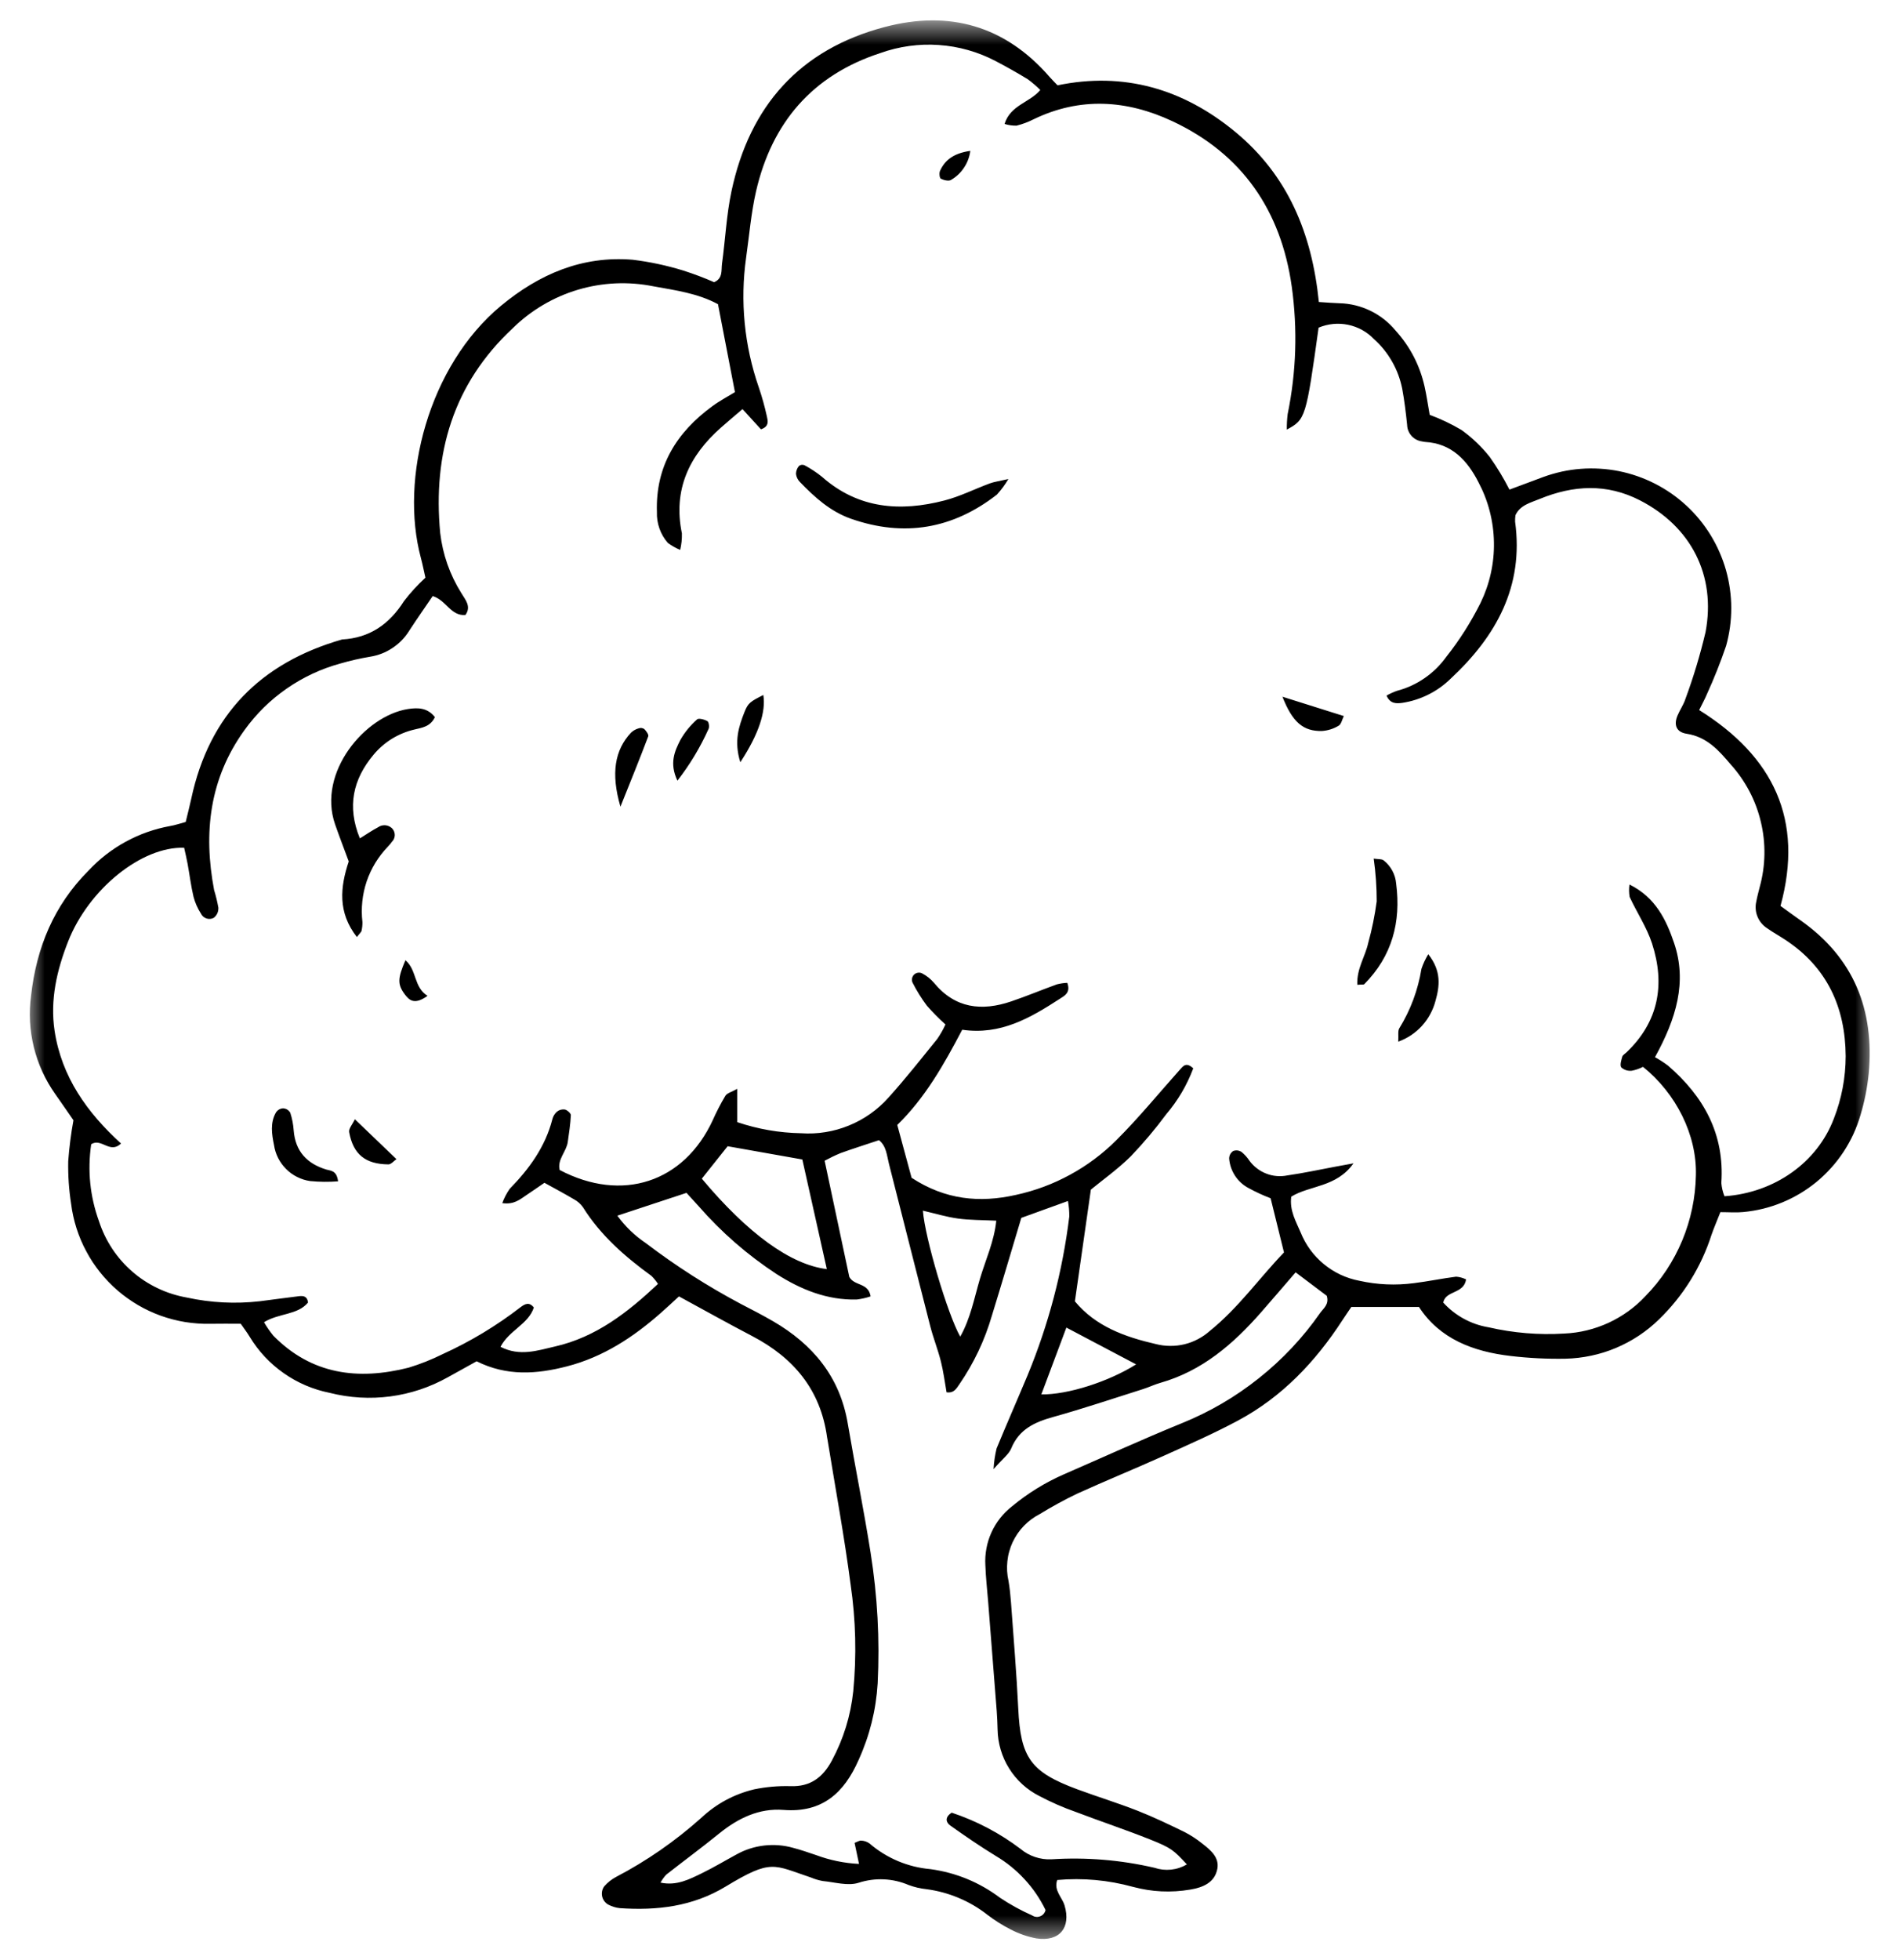 <svg width="64" height="66" viewBox="0 0 64 66" fill="none" xmlns="http://www.w3.org/2000/svg">
<mask id="mask0_185_2653" style="mask-type:luminance" maskUnits="userSpaceOnUse" x="0" y="0" width="64" height="66">
<path d="M0.881 0.676H63.119V65.389H0.881V0.676Z" fill="white"/>
</mask>
<g mask="url(#mask0_185_2653)">
<path d="M60.644 30.986C60.426 30.833 60.212 30.675 59.975 30.504C60.769 27.599 59.733 25.469 57.235 23.909C57.325 23.724 57.423 23.55 57.499 23.367C57.74 22.838 57.955 22.298 58.142 21.748C58.2 21.541 58.243 21.33 58.273 21.116C58.302 20.902 58.316 20.688 58.316 20.472C58.316 20.257 58.3 20.042 58.27 19.828C58.241 19.615 58.196 19.404 58.138 19.197C58.079 18.989 58.006 18.787 57.919 18.59C57.833 18.392 57.733 18.202 57.621 18.018C57.508 17.835 57.383 17.659 57.246 17.492C57.109 17.326 56.962 17.169 56.803 17.023C56.645 16.877 56.477 16.742 56.301 16.619C56.123 16.495 55.939 16.385 55.747 16.287C55.555 16.189 55.357 16.105 55.154 16.034C54.95 15.963 54.743 15.906 54.531 15.864C54.319 15.822 54.107 15.794 53.891 15.782C53.676 15.769 53.461 15.77 53.246 15.787C53.031 15.803 52.818 15.834 52.607 15.88C52.397 15.927 52.19 15.986 51.988 16.06C51.611 16.198 51.235 16.341 50.845 16.486C50.652 16.107 50.432 15.743 50.187 15.395C49.912 15.045 49.593 14.741 49.232 14.48C48.89 14.277 48.532 14.107 48.158 13.968C48.096 13.62 48.053 13.315 47.986 13.016C47.824 12.298 47.496 11.667 47.002 11.123C46.886 10.984 46.758 10.859 46.616 10.748C46.473 10.637 46.322 10.542 46.159 10.463C45.997 10.385 45.828 10.324 45.652 10.281C45.477 10.239 45.3 10.215 45.119 10.211C44.916 10.205 44.714 10.187 44.425 10.169C44.19 7.848 43.378 5.905 41.614 4.445C39.849 2.984 37.842 2.412 35.622 2.873C35.5 2.745 35.426 2.673 35.359 2.595C33.858 0.868 31.982 0.334 29.798 0.91C26.93 1.667 25.247 3.576 24.639 6.441C24.469 7.241 24.432 8.069 24.32 8.883C24.291 9.102 24.356 9.373 24.054 9.502C23.713 9.352 23.365 9.221 23.01 9.108C22.454 8.937 21.888 8.816 21.311 8.746C19.613 8.606 18.164 9.228 16.874 10.297C14.435 12.32 13.457 16.109 14.177 18.786C14.237 19.01 14.281 19.239 14.33 19.452C14.066 19.694 13.825 19.957 13.607 20.242C13.115 21.017 12.454 21.481 11.524 21.532C8.78 22.319 7.049 24.068 6.444 26.887C6.387 27.152 6.318 27.413 6.255 27.677C6.059 27.729 5.897 27.787 5.73 27.814C5.203 27.91 4.705 28.085 4.235 28.342C3.765 28.599 3.347 28.923 2.982 29.315C1.819 30.478 1.227 31.908 1.047 33.523C1.008 33.812 0.996 34.103 1.011 34.395C1.027 34.686 1.07 34.974 1.139 35.258C1.209 35.541 1.304 35.816 1.425 36.081C1.546 36.347 1.692 36.599 1.86 36.838C2.076 37.143 2.286 37.451 2.474 37.721C2.391 38.177 2.332 38.636 2.298 39.099C2.289 39.579 2.321 40.057 2.395 40.531C2.412 40.671 2.436 40.81 2.467 40.948C2.497 41.087 2.534 41.223 2.577 41.358C2.62 41.492 2.669 41.625 2.724 41.755C2.779 41.886 2.84 42.013 2.908 42.137C2.974 42.262 3.046 42.383 3.124 42.502C3.203 42.619 3.286 42.734 3.374 42.844C3.462 42.954 3.556 43.06 3.654 43.162C3.752 43.264 3.855 43.361 3.962 43.454C4.069 43.546 4.18 43.633 4.295 43.715C4.41 43.797 4.529 43.874 4.651 43.946C4.773 44.017 4.898 44.082 5.026 44.142C5.154 44.202 5.285 44.256 5.418 44.304C5.551 44.351 5.686 44.393 5.823 44.428C5.96 44.464 6.098 44.493 6.238 44.516C6.377 44.538 6.518 44.554 6.658 44.564C6.8 44.575 6.941 44.578 7.082 44.575C7.421 44.568 7.76 44.574 8.11 44.574C8.216 44.728 8.321 44.863 8.408 45.008C8.555 45.251 8.724 45.475 8.918 45.683C9.112 45.89 9.325 46.075 9.558 46.238C9.79 46.401 10.037 46.538 10.298 46.65C10.558 46.761 10.829 46.844 11.106 46.9C11.44 46.984 11.778 47.037 12.121 47.057C12.464 47.077 12.805 47.065 13.146 47.02C13.487 46.975 13.82 46.898 14.146 46.79C14.472 46.681 14.784 46.543 15.085 46.375C15.411 46.194 15.737 46.014 16.055 45.837C17.069 46.345 18.075 46.272 19.094 46.009C20.322 45.693 21.341 45.021 22.274 44.196C22.476 44.019 22.672 43.834 22.87 43.652C23.717 44.112 24.522 44.563 25.34 44.99C26.733 45.718 27.64 46.798 27.859 48.393C27.864 48.427 27.872 48.46 27.877 48.494C28.14 50.116 28.44 51.733 28.653 53.361C28.827 54.553 28.856 55.749 28.741 56.948C28.653 57.776 28.412 58.555 28.018 59.287C27.718 59.845 27.297 60.17 26.622 60.143C26.21 60.132 25.803 60.168 25.4 60.251C24.719 60.416 24.123 60.739 23.612 61.219C22.739 61.998 21.785 62.66 20.748 63.202C20.597 63.283 20.466 63.387 20.353 63.516C20.318 63.565 20.294 63.619 20.281 63.679C20.27 63.739 20.27 63.797 20.283 63.857C20.297 63.916 20.322 63.97 20.358 64.018C20.395 64.066 20.44 64.105 20.493 64.134C20.615 64.197 20.743 64.236 20.878 64.251C22.13 64.336 23.33 64.197 24.439 63.526C25.994 62.585 26.041 62.794 27.318 63.22C27.445 63.274 27.576 63.312 27.711 63.337C28.117 63.376 28.562 63.512 28.923 63.396C29.199 63.307 29.481 63.268 29.771 63.281C30.06 63.294 30.339 63.358 30.605 63.471C30.799 63.543 30.998 63.59 31.204 63.612C31.58 63.661 31.942 63.759 32.291 63.906C32.641 64.052 32.964 64.242 33.262 64.476C33.507 64.664 33.767 64.828 34.043 64.968C34.316 65.111 34.605 65.212 34.908 65.269C35.69 65.389 36.082 64.909 35.859 64.159C35.777 63.881 35.489 63.66 35.611 63.303C36.474 63.227 37.323 63.304 38.159 63.533C38.797 63.705 39.441 63.736 40.093 63.626C40.508 63.557 40.921 63.396 41.006 62.922C41.074 62.54 40.779 62.296 40.505 62.083C40.319 61.932 40.119 61.801 39.905 61.69C39.383 61.436 38.858 61.183 38.318 60.971C37.65 60.709 36.96 60.498 36.287 60.249C34.711 59.666 34.378 59.181 34.299 57.532C34.242 56.336 34.14 55.142 34.054 53.948C34.036 53.709 34.011 53.469 33.971 53.233C33.946 53.124 33.931 53.014 33.924 52.902C33.918 52.791 33.921 52.679 33.933 52.568C33.944 52.457 33.965 52.347 33.996 52.24C34.025 52.132 34.064 52.027 34.111 51.926C34.159 51.825 34.215 51.728 34.278 51.636C34.341 51.544 34.412 51.458 34.49 51.377C34.567 51.297 34.651 51.224 34.741 51.157C34.831 51.09 34.926 51.032 35.025 50.981C35.433 50.73 35.853 50.501 36.285 50.294C37.251 49.854 38.234 49.455 39.201 49.019C40.043 48.64 40.891 48.267 41.705 47.831C43.187 47.037 44.311 45.851 45.221 44.45C45.329 44.284 45.443 44.121 45.519 44.008H47.797C48.493 45.082 49.623 45.513 50.89 45.659C51.502 45.731 52.117 45.761 52.733 45.75C53.025 45.743 53.314 45.709 53.6 45.648C53.886 45.588 54.163 45.501 54.432 45.388C54.701 45.274 54.958 45.137 55.201 44.976C55.444 44.815 55.671 44.632 55.88 44.428C56.288 44.033 56.642 43.594 56.942 43.112C57.241 42.63 57.478 42.118 57.651 41.578C57.738 41.329 57.844 41.087 57.95 40.815C58.241 40.815 58.481 40.836 58.717 40.812C58.943 40.791 59.166 40.754 59.387 40.7C59.607 40.646 59.822 40.575 60.032 40.489C60.242 40.402 60.444 40.301 60.639 40.184C60.833 40.067 61.018 39.937 61.194 39.793C61.368 39.648 61.532 39.491 61.683 39.322C61.835 39.154 61.973 38.974 62.098 38.785C62.222 38.596 62.333 38.397 62.428 38.192C62.523 37.985 62.602 37.773 62.666 37.556C62.805 37.096 62.898 36.627 62.946 36.149C63.142 34.005 62.445 32.247 60.644 30.986ZM44.469 44.209C43.886 45.044 43.197 45.777 42.4 46.41C41.604 47.044 40.734 47.55 39.79 47.93C38.459 48.473 37.151 49.072 35.832 49.645C35.201 49.922 34.62 50.281 34.089 50.721C33.94 50.838 33.806 50.97 33.689 51.119C33.572 51.267 33.474 51.428 33.396 51.6C33.317 51.773 33.261 51.952 33.227 52.139C33.192 52.325 33.18 52.513 33.191 52.702C33.205 53.113 33.252 53.522 33.285 53.932C33.381 55.16 33.478 56.388 33.574 57.617C33.59 57.822 33.597 58.028 33.603 58.233C33.607 58.465 33.642 58.694 33.708 58.918C33.774 59.141 33.869 59.352 33.993 59.549C34.116 59.746 34.264 59.924 34.437 60.081C34.609 60.238 34.799 60.369 35.007 60.474C35.401 60.682 35.807 60.861 36.227 61.008C37.059 61.325 37.904 61.606 38.731 61.935C39.465 62.227 39.531 62.297 39.979 62.778C39.814 62.875 39.635 62.934 39.445 62.954C39.253 62.973 39.067 62.952 38.886 62.891C37.743 62.627 36.587 62.532 35.417 62.606C35.228 62.615 35.044 62.589 34.865 62.529C34.686 62.469 34.523 62.379 34.379 62.258C33.672 61.723 32.898 61.316 32.057 61.036C31.816 61.192 31.862 61.364 32.011 61.47C32.512 61.825 33.019 62.174 33.544 62.494C33.906 62.709 34.229 62.971 34.514 63.281C34.8 63.59 35.034 63.934 35.218 64.313C35.214 64.336 35.206 64.359 35.195 64.381C35.184 64.403 35.171 64.423 35.155 64.442C35.14 64.46 35.122 64.476 35.103 64.49C35.083 64.505 35.062 64.517 35.039 64.526C35.017 64.534 34.993 64.54 34.969 64.544C34.946 64.547 34.921 64.547 34.897 64.544C34.873 64.541 34.849 64.536 34.827 64.528C34.804 64.519 34.783 64.508 34.763 64.494C34.388 64.328 34.03 64.131 33.689 63.904C32.99 63.38 32.208 63.057 31.341 62.937C30.963 62.904 30.598 62.814 30.248 62.667C29.898 62.519 29.578 62.322 29.291 62.074C29.206 62.014 29.113 61.981 29.01 61.977C28.951 61.969 28.885 62.016 28.786 62.053C28.83 62.264 28.875 62.48 28.935 62.761C28.439 62.737 27.959 62.638 27.494 62.466C27.234 62.379 26.976 62.287 26.711 62.219C26.393 62.13 26.07 62.105 25.743 62.142C25.416 62.18 25.107 62.278 24.818 62.437C24.426 62.649 24.045 62.879 23.644 63.074C23.22 63.28 22.792 63.507 22.249 63.391C22.302 63.294 22.367 63.204 22.442 63.123C23.035 62.657 23.642 62.211 24.227 61.736C24.863 61.221 25.572 60.878 26.393 60.943C27.7 61.047 28.437 60.364 28.921 59.262C29.294 58.443 29.508 57.584 29.563 56.685C29.637 55.209 29.557 53.74 29.325 52.28C29.095 50.826 28.802 49.382 28.556 47.931C28.29 46.358 27.38 45.267 26.039 44.488C25.683 44.282 25.318 44.093 24.953 43.905C23.831 43.309 22.764 42.627 21.754 41.858C21.38 41.606 21.06 41.299 20.795 40.934C21.576 40.677 22.308 40.435 23.124 40.166C23.218 40.268 23.374 40.438 23.529 40.61C24.3 41.494 25.176 42.256 26.156 42.899C26.979 43.423 27.86 43.781 28.856 43.758C29.016 43.738 29.172 43.703 29.325 43.652C29.253 43.18 28.78 43.311 28.608 42.996C28.342 41.745 28.065 40.441 27.777 39.084C27.951 38.99 28.129 38.904 28.312 38.828C28.727 38.678 29.15 38.545 29.607 38.392C29.857 38.588 29.872 38.905 29.944 39.189C30.411 41.014 30.868 42.84 31.337 44.664C31.439 45.061 31.594 45.445 31.693 45.842C31.78 46.187 31.824 46.541 31.884 46.881C32.138 46.919 32.22 46.746 32.313 46.615C32.803 45.903 33.168 45.132 33.41 44.303C33.743 43.225 34.061 42.143 34.402 41.008C34.876 40.836 35.383 40.653 35.973 40.44C36.005 40.613 36.02 40.788 36.018 40.964C35.791 42.811 35.322 44.594 34.611 46.313C34.267 47.135 33.908 47.95 33.569 48.773C33.514 49.002 33.48 49.234 33.467 49.469C33.776 49.115 33.98 48.971 34.061 48.774C34.325 48.128 34.846 47.888 35.47 47.714C36.491 47.43 37.498 47.091 38.509 46.771C38.705 46.709 38.891 46.617 39.088 46.562C40.492 46.163 41.54 45.257 42.476 44.191C42.858 43.756 43.234 43.314 43.642 42.842C44.024 43.129 44.373 43.393 44.691 43.632C44.778 43.923 44.581 44.051 44.469 44.209ZM23.64 39.688C23.949 39.3 24.224 38.955 24.51 38.596C25.353 38.745 26.186 38.893 27.026 39.042C27.302 40.275 27.574 41.493 27.851 42.733C26.632 42.586 25.189 41.535 23.64 39.688ZM31.087 40.765C31.489 40.858 31.873 40.976 32.266 41.03C32.67 41.086 33.083 41.079 33.559 41.103C33.487 41.804 33.199 42.419 33.01 43.054C32.817 43.705 32.695 44.385 32.345 45.007C31.928 44.28 31.154 41.68 31.087 40.765ZM38.269 45.941C37.34 46.526 35.962 46.966 35.077 46.952C35.365 46.183 35.646 45.432 35.92 44.702C36.722 45.125 37.462 45.516 38.269 45.941ZM61.769 37.673C61.214 39.134 59.786 40.161 58.088 40.28C58.03 40.136 57.995 39.988 57.982 39.834C58.095 38.188 57.39 36.918 56.182 35.878C56.043 35.774 55.898 35.681 55.747 35.597C56.458 34.307 56.838 33.066 56.389 31.749C56.128 30.984 55.776 30.224 54.888 29.783C54.867 29.924 54.869 30.063 54.894 30.203C55.138 30.728 55.469 31.222 55.647 31.767C56.095 33.147 55.871 34.403 54.784 35.438C54.735 35.485 54.659 35.526 54.644 35.583C54.611 35.701 54.558 35.867 54.612 35.942C54.713 36.03 54.83 36.067 54.964 36.054C55.097 36.028 55.224 35.984 55.344 35.923C56.457 36.819 57.161 38.212 57.125 39.572C57.118 39.949 57.076 40.323 56.998 40.693C56.921 41.063 56.809 41.423 56.664 41.771C56.518 42.121 56.341 42.452 56.133 42.768C55.924 43.083 55.688 43.375 55.423 43.645C55.247 43.834 55.054 44.004 54.845 44.154C54.636 44.305 54.414 44.434 54.181 44.542C53.947 44.649 53.704 44.734 53.453 44.795C53.203 44.856 52.949 44.892 52.691 44.903C51.831 44.956 50.98 44.885 50.139 44.692C49.845 44.643 49.568 44.547 49.306 44.404C49.045 44.261 48.814 44.08 48.614 43.859C48.699 43.443 49.31 43.576 49.384 43.08C49.278 43.028 49.166 42.997 49.048 42.988C48.572 43.048 48.103 43.148 47.627 43.206C47.01 43.287 46.398 43.26 45.79 43.126C45.57 43.084 45.358 43.016 45.156 42.922C44.953 42.827 44.765 42.707 44.592 42.565C44.419 42.423 44.267 42.262 44.134 42.081C44.002 41.9 43.895 41.706 43.811 41.498C43.654 41.127 43.433 40.765 43.495 40.294C44.119 39.908 45.015 39.985 45.591 39.172C45.299 39.226 45.14 39.255 44.98 39.284C44.442 39.384 43.907 39.501 43.366 39.578C43.248 39.602 43.128 39.609 43.007 39.599C42.886 39.59 42.77 39.563 42.657 39.519C42.544 39.476 42.44 39.418 42.343 39.344C42.246 39.271 42.163 39.186 42.09 39.089C42.015 38.974 41.924 38.873 41.818 38.786C41.727 38.731 41.633 38.722 41.535 38.758C41.45 38.821 41.405 38.904 41.403 39.01C41.42 39.219 41.486 39.412 41.6 39.588C41.715 39.764 41.865 39.901 42.05 40.001C42.292 40.134 42.542 40.249 42.8 40.348C42.944 40.931 43.09 41.523 43.25 42.172C42.424 43.028 41.718 44.038 40.747 44.819C40.626 44.926 40.493 45.018 40.349 45.093C40.206 45.169 40.055 45.226 39.897 45.264C39.74 45.302 39.58 45.321 39.418 45.319C39.255 45.319 39.095 45.298 38.938 45.258C37.888 45.017 36.907 44.663 36.207 43.819C36.386 42.562 36.56 41.348 36.745 40.057C37.154 39.721 37.658 39.363 38.092 38.933C38.518 38.487 38.915 38.017 39.282 37.521C39.676 37.058 39.98 36.543 40.194 35.973C39.948 35.742 39.844 35.907 39.733 36.03C39.026 36.82 38.353 37.646 37.603 38.392C37.139 38.855 36.619 39.243 36.044 39.556C35.468 39.87 34.86 40.096 34.219 40.235C32.995 40.511 31.84 40.4 30.706 39.658C30.56 39.119 30.4 38.529 30.224 37.879C31.162 36.967 31.801 35.837 32.411 34.673C33.709 34.863 34.713 34.27 35.698 33.632C35.857 33.529 36.073 33.428 35.951 33.094C35.832 33.099 35.716 33.116 35.601 33.145C35.086 33.331 34.58 33.543 34.062 33.719C33.069 34.056 32.173 33.958 31.46 33.093C31.348 32.962 31.215 32.857 31.064 32.777C31.019 32.754 30.971 32.746 30.922 32.753C30.872 32.76 30.829 32.781 30.792 32.815C30.755 32.85 30.733 32.892 30.722 32.941C30.712 32.991 30.717 33.038 30.737 33.084C30.876 33.358 31.037 33.618 31.221 33.863C31.417 34.087 31.626 34.297 31.847 34.496C31.769 34.667 31.676 34.83 31.569 34.985C31.031 35.65 30.5 36.323 29.928 36.958C29.744 37.164 29.54 37.346 29.315 37.505C29.09 37.664 28.849 37.795 28.594 37.899C28.339 38.003 28.076 38.077 27.803 38.121C27.532 38.165 27.258 38.177 26.983 38.158C26.247 38.145 25.531 38.02 24.834 37.785V36.663C24.64 36.771 24.492 36.805 24.435 36.896C24.276 37.161 24.135 37.433 24.01 37.715C23.041 39.813 20.958 40.503 18.852 39.396C18.765 39.041 19.079 38.781 19.125 38.453C19.167 38.154 19.214 37.853 19.229 37.551C19.232 37.486 19.108 37.379 19.027 37.359C18.925 37.346 18.835 37.372 18.755 37.436C18.679 37.507 18.628 37.593 18.604 37.694C18.365 38.621 17.825 39.359 17.169 40.03C17.065 40.179 16.981 40.339 16.919 40.511C17.319 40.569 17.521 40.382 17.735 40.239C17.934 40.107 18.13 39.97 18.339 39.827C18.68 40.016 19.011 40.191 19.333 40.382C19.453 40.447 19.555 40.535 19.634 40.646C20.227 41.595 21.049 42.312 21.941 42.96C22.025 43.042 22.099 43.133 22.163 43.232C21.149 44.187 20.079 45.024 18.694 45.339C18.111 45.472 17.51 45.684 16.859 45.35C17.148 44.793 17.796 44.593 17.982 44.027C17.829 43.829 17.68 43.906 17.541 44.011C16.724 44.642 15.846 45.171 14.906 45.598C14.537 45.781 14.156 45.932 13.763 46.052C12.065 46.482 10.498 46.288 9.207 44.975C9.091 44.832 8.986 44.681 8.894 44.521C9.394 44.211 10.022 44.286 10.376 43.859C10.349 43.636 10.207 43.63 10.073 43.645C9.631 43.697 9.19 43.761 8.748 43.816C7.923 43.909 7.105 43.867 6.294 43.691C6.125 43.661 5.958 43.62 5.795 43.568C5.63 43.516 5.471 43.453 5.316 43.379C5.161 43.306 5.011 43.221 4.867 43.128C4.723 43.034 4.586 42.931 4.457 42.818C4.326 42.705 4.205 42.584 4.092 42.455C3.979 42.326 3.874 42.189 3.779 42.046C3.685 41.902 3.6 41.753 3.526 41.599C3.451 41.444 3.387 41.284 3.334 41.121C3.03 40.278 2.943 39.414 3.072 38.528C3.42 38.307 3.699 38.867 4.078 38.504C2.936 37.468 2.073 36.258 1.839 34.71C1.682 33.668 1.914 32.666 2.296 31.697C2.991 29.933 4.778 28.495 6.203 28.546C6.24 28.717 6.286 28.903 6.32 29.091C6.388 29.462 6.433 29.837 6.52 30.202C6.573 30.401 6.656 30.587 6.767 30.76C6.785 30.799 6.811 30.834 6.843 30.862C6.876 30.891 6.913 30.913 6.954 30.926C6.996 30.94 7.038 30.945 7.082 30.941C7.125 30.937 7.166 30.925 7.204 30.903C7.309 30.815 7.36 30.702 7.356 30.565C7.32 30.363 7.272 30.165 7.212 29.969C6.846 28.039 7.055 26.218 8.237 24.582C8.631 24.035 9.105 23.569 9.66 23.184C10.214 22.801 10.816 22.519 11.467 22.341C11.796 22.246 12.13 22.169 12.467 22.113C12.742 22.069 12.995 21.97 13.226 21.815C13.457 21.66 13.646 21.465 13.791 21.227C14.049 20.832 14.32 20.446 14.575 20.071C15.037 20.214 15.181 20.747 15.677 20.708C15.89 20.417 15.663 20.182 15.538 19.968C15.151 19.348 14.914 18.674 14.828 17.948C14.575 15.274 15.267 12.918 17.272 11.052C17.579 10.749 17.919 10.489 18.29 10.27C18.662 10.05 19.054 9.879 19.467 9.756C19.88 9.633 20.301 9.562 20.732 9.542C21.163 9.523 21.589 9.556 22.012 9.641C22.748 9.775 23.499 9.873 24.185 10.243C24.374 11.225 24.56 12.19 24.756 13.204C24.512 13.354 24.241 13.496 23.998 13.675C22.791 14.556 22.076 15.701 22.128 17.243C22.121 17.433 22.15 17.619 22.214 17.799C22.277 17.978 22.372 18.14 22.498 18.283C22.627 18.377 22.764 18.455 22.911 18.517C22.954 18.334 22.974 18.149 22.969 17.961C22.667 16.494 23.21 15.345 24.29 14.394C24.514 14.196 24.743 14.004 25.011 13.775C25.251 14.037 25.448 14.254 25.632 14.456C25.921 14.359 25.863 14.165 25.832 14.021C25.758 13.687 25.667 13.358 25.556 13.034C25.314 12.335 25.157 11.617 25.085 10.881C25.014 10.144 25.029 9.41 25.132 8.678C25.238 7.932 25.299 7.176 25.466 6.445C25.999 4.131 27.364 2.534 29.65 1.788C29.965 1.675 30.29 1.595 30.622 1.549C30.954 1.503 31.287 1.491 31.622 1.515C31.957 1.537 32.285 1.595 32.608 1.686C32.931 1.777 33.24 1.901 33.538 2.057C33.901 2.247 34.259 2.449 34.61 2.662C34.763 2.773 34.907 2.896 35.041 3.03C34.686 3.457 34.034 3.536 33.838 4.173C33.97 4.215 34.104 4.233 34.242 4.231C34.442 4.181 34.634 4.109 34.817 4.016C36.383 3.259 37.954 3.364 39.482 4.077C41.845 5.18 43.151 7.095 43.512 9.65C43.711 11.089 43.665 12.521 43.374 13.944C43.353 14.117 43.343 14.29 43.345 14.465C43.976 14.127 43.993 14.07 44.416 11.033C44.574 10.967 44.736 10.926 44.905 10.909C45.074 10.893 45.242 10.902 45.408 10.936C45.575 10.971 45.733 11.029 45.882 11.111C46.031 11.193 46.164 11.295 46.281 11.418C46.526 11.637 46.729 11.89 46.892 12.176C47.054 12.461 47.167 12.765 47.232 13.087C47.307 13.49 47.355 13.899 47.398 14.306C47.4 14.375 47.413 14.442 47.439 14.506C47.465 14.57 47.501 14.627 47.547 14.679C47.593 14.73 47.648 14.772 47.709 14.803C47.77 14.835 47.835 14.855 47.903 14.864C47.937 14.872 47.97 14.878 48.004 14.881C48.904 14.932 49.429 15.509 49.8 16.236C49.965 16.547 50.093 16.874 50.181 17.217C50.269 17.559 50.316 17.907 50.322 18.26C50.329 18.613 50.293 18.962 50.217 19.307C50.141 19.652 50.025 19.983 49.871 20.301C49.549 20.945 49.166 21.55 48.719 22.114C48.517 22.396 48.273 22.636 47.988 22.833C47.703 23.03 47.393 23.173 47.057 23.261C46.935 23.304 46.818 23.357 46.705 23.421C46.823 23.7 47.032 23.695 47.239 23.666C47.547 23.619 47.84 23.525 48.118 23.385C48.397 23.246 48.646 23.067 48.868 22.849C50.398 21.423 51.334 19.745 51.035 17.565C51.033 17.492 51.036 17.42 51.047 17.348C51.204 17.005 51.559 16.926 51.867 16.799C52.995 16.337 54.12 16.272 55.241 16.848C56.958 17.73 57.81 19.369 57.45 21.284C57.269 22.05 57.043 22.802 56.77 23.54C56.708 23.733 56.584 23.906 56.505 24.096C56.374 24.407 56.463 24.653 56.814 24.707C57.491 24.811 57.89 25.26 58.292 25.734C58.541 26.009 58.751 26.311 58.925 26.638C59.097 26.966 59.227 27.309 59.312 27.671C59.399 28.031 59.439 28.396 59.433 28.767C59.427 29.137 59.375 29.501 59.277 29.858C59.236 30.025 59.189 30.19 59.159 30.358C59.139 30.442 59.133 30.527 59.14 30.614C59.146 30.7 59.166 30.783 59.199 30.863C59.231 30.943 59.275 31.017 59.33 31.083C59.385 31.15 59.449 31.207 59.522 31.254C59.717 31.392 59.928 31.508 60.128 31.64C61.542 32.565 62.16 33.918 62.17 35.562C62.168 36.291 62.035 36.994 61.769 37.673ZM14.649 24.148C14.494 24.473 14.212 24.503 13.957 24.565C13.688 24.628 13.436 24.732 13.201 24.876C12.966 25.022 12.76 25.2 12.583 25.413C11.891 26.24 11.681 27.154 12.122 28.23C12.34 28.095 12.529 27.964 12.732 27.857C12.767 27.832 12.806 27.813 12.847 27.801C12.889 27.79 12.931 27.785 12.975 27.788C13.018 27.791 13.059 27.801 13.099 27.819C13.138 27.836 13.174 27.86 13.205 27.89C13.235 27.921 13.258 27.956 13.274 27.995C13.29 28.036 13.298 28.077 13.298 28.12C13.297 28.162 13.288 28.204 13.271 28.244C13.255 28.283 13.23 28.318 13.2 28.347C13.16 28.403 13.116 28.456 13.068 28.505C12.907 28.672 12.766 28.854 12.644 29.052C12.524 29.25 12.426 29.459 12.351 29.678C12.277 29.899 12.228 30.124 12.204 30.355C12.18 30.585 12.181 30.816 12.208 31.047C12.21 31.148 12.2 31.247 12.177 31.347C12.173 31.374 12.14 31.398 12.021 31.552C11.371 30.718 11.458 29.876 11.747 29.006C11.593 28.589 11.433 28.176 11.287 27.757C10.68 26.008 12.298 24.102 13.738 23.875C14.089 23.82 14.403 23.833 14.649 24.148ZM33.344 16.276C33.488 16.223 33.644 16.204 33.967 16.13C33.856 16.318 33.727 16.493 33.58 16.654C32.092 17.813 30.451 18.092 28.667 17.468C27.972 17.225 27.44 16.744 26.941 16.226C26.868 16.15 26.825 16.06 26.812 15.955C26.815 15.856 26.848 15.768 26.911 15.691C26.968 15.647 27.029 15.639 27.095 15.664C27.305 15.775 27.502 15.905 27.687 16.054C28.909 17.134 30.324 17.239 31.817 16.851C32.34 16.715 32.834 16.465 33.344 16.276ZM47.029 29.757C47.196 31.051 46.889 32.197 45.953 33.141C45.936 33.158 45.891 33.147 45.72 33.16C45.694 32.616 45.989 32.206 46.087 31.752C46.215 31.291 46.31 30.823 46.373 30.35C46.373 29.867 46.34 29.388 46.272 28.911C46.423 28.934 46.536 28.918 46.603 28.968C46.726 29.063 46.825 29.18 46.899 29.317C46.973 29.455 47.016 29.601 47.029 29.757ZM11.388 39.778C11.075 39.802 10.762 39.799 10.449 39.769C10.295 39.747 10.149 39.701 10.01 39.631C9.871 39.562 9.747 39.473 9.637 39.362C9.527 39.253 9.437 39.129 9.367 38.99C9.297 38.851 9.252 38.705 9.229 38.551C9.155 38.19 9.095 37.805 9.297 37.456C9.355 37.371 9.435 37.326 9.537 37.319C9.642 37.327 9.722 37.376 9.777 37.466C9.84 37.661 9.879 37.861 9.893 38.065C9.949 38.766 10.337 39.181 10.99 39.38C11.14 39.426 11.34 39.403 11.388 39.778ZM48.11 32.13C48.56 32.701 48.493 33.208 48.353 33.702C48.312 33.859 48.253 34.008 48.175 34.151C48.099 34.293 48.005 34.424 47.896 34.544C47.787 34.663 47.664 34.768 47.53 34.858C47.395 34.947 47.251 35.02 47.099 35.075C47.112 34.862 47.08 34.718 47.133 34.627C47.515 34.007 47.763 33.338 47.881 32.62C47.939 32.448 48.016 32.285 48.11 32.13ZM21.704 24.549C21.768 24.616 21.858 24.736 21.835 24.796C21.56 25.523 21.267 26.245 20.899 27.163C20.57 26.031 20.711 25.255 21.253 24.672C21.328 24.601 21.416 24.552 21.515 24.524C21.582 24.502 21.645 24.51 21.704 24.549ZM43.198 23.46C43.952 23.698 44.582 23.896 45.266 24.111C45.207 24.229 45.179 24.388 45.09 24.437C44.917 24.541 44.729 24.6 44.528 24.614C43.897 24.628 43.534 24.317 43.198 23.46ZM25.712 23.402C25.802 23.959 25.565 24.708 24.937 25.666C24.715 24.951 24.889 24.454 25.082 23.964C25.199 23.672 25.275 23.622 25.712 23.402ZM23.867 24.544C23.587 25.167 23.238 25.747 22.818 26.287C22.539 25.695 22.727 25.29 22.918 24.915C23.066 24.655 23.253 24.425 23.477 24.226C23.53 24.173 23.725 24.224 23.826 24.281C23.876 24.308 23.901 24.474 23.867 24.544ZM11.953 37.687C12.444 38.158 12.872 38.567 13.355 39.031C13.265 39.092 13.174 39.207 13.085 39.207C12.306 39.2 11.896 38.867 11.761 38.119C11.74 38.005 11.871 37.862 11.953 37.687ZM14.401 33.532C13.95 33.859 13.774 33.665 13.636 33.483C13.382 33.144 13.395 32.941 13.657 32.331C14.049 32.672 13.929 33.236 14.401 33.532ZM31.663 5.756C31.836 5.372 32.14 5.16 32.684 5.079C32.658 5.283 32.588 5.471 32.474 5.643C32.361 5.815 32.215 5.953 32.037 6.057C31.963 6.109 31.793 6.068 31.692 6.018C31.648 5.996 31.63 5.829 31.663 5.756Z" fill="black"/>
</g>
</svg>
